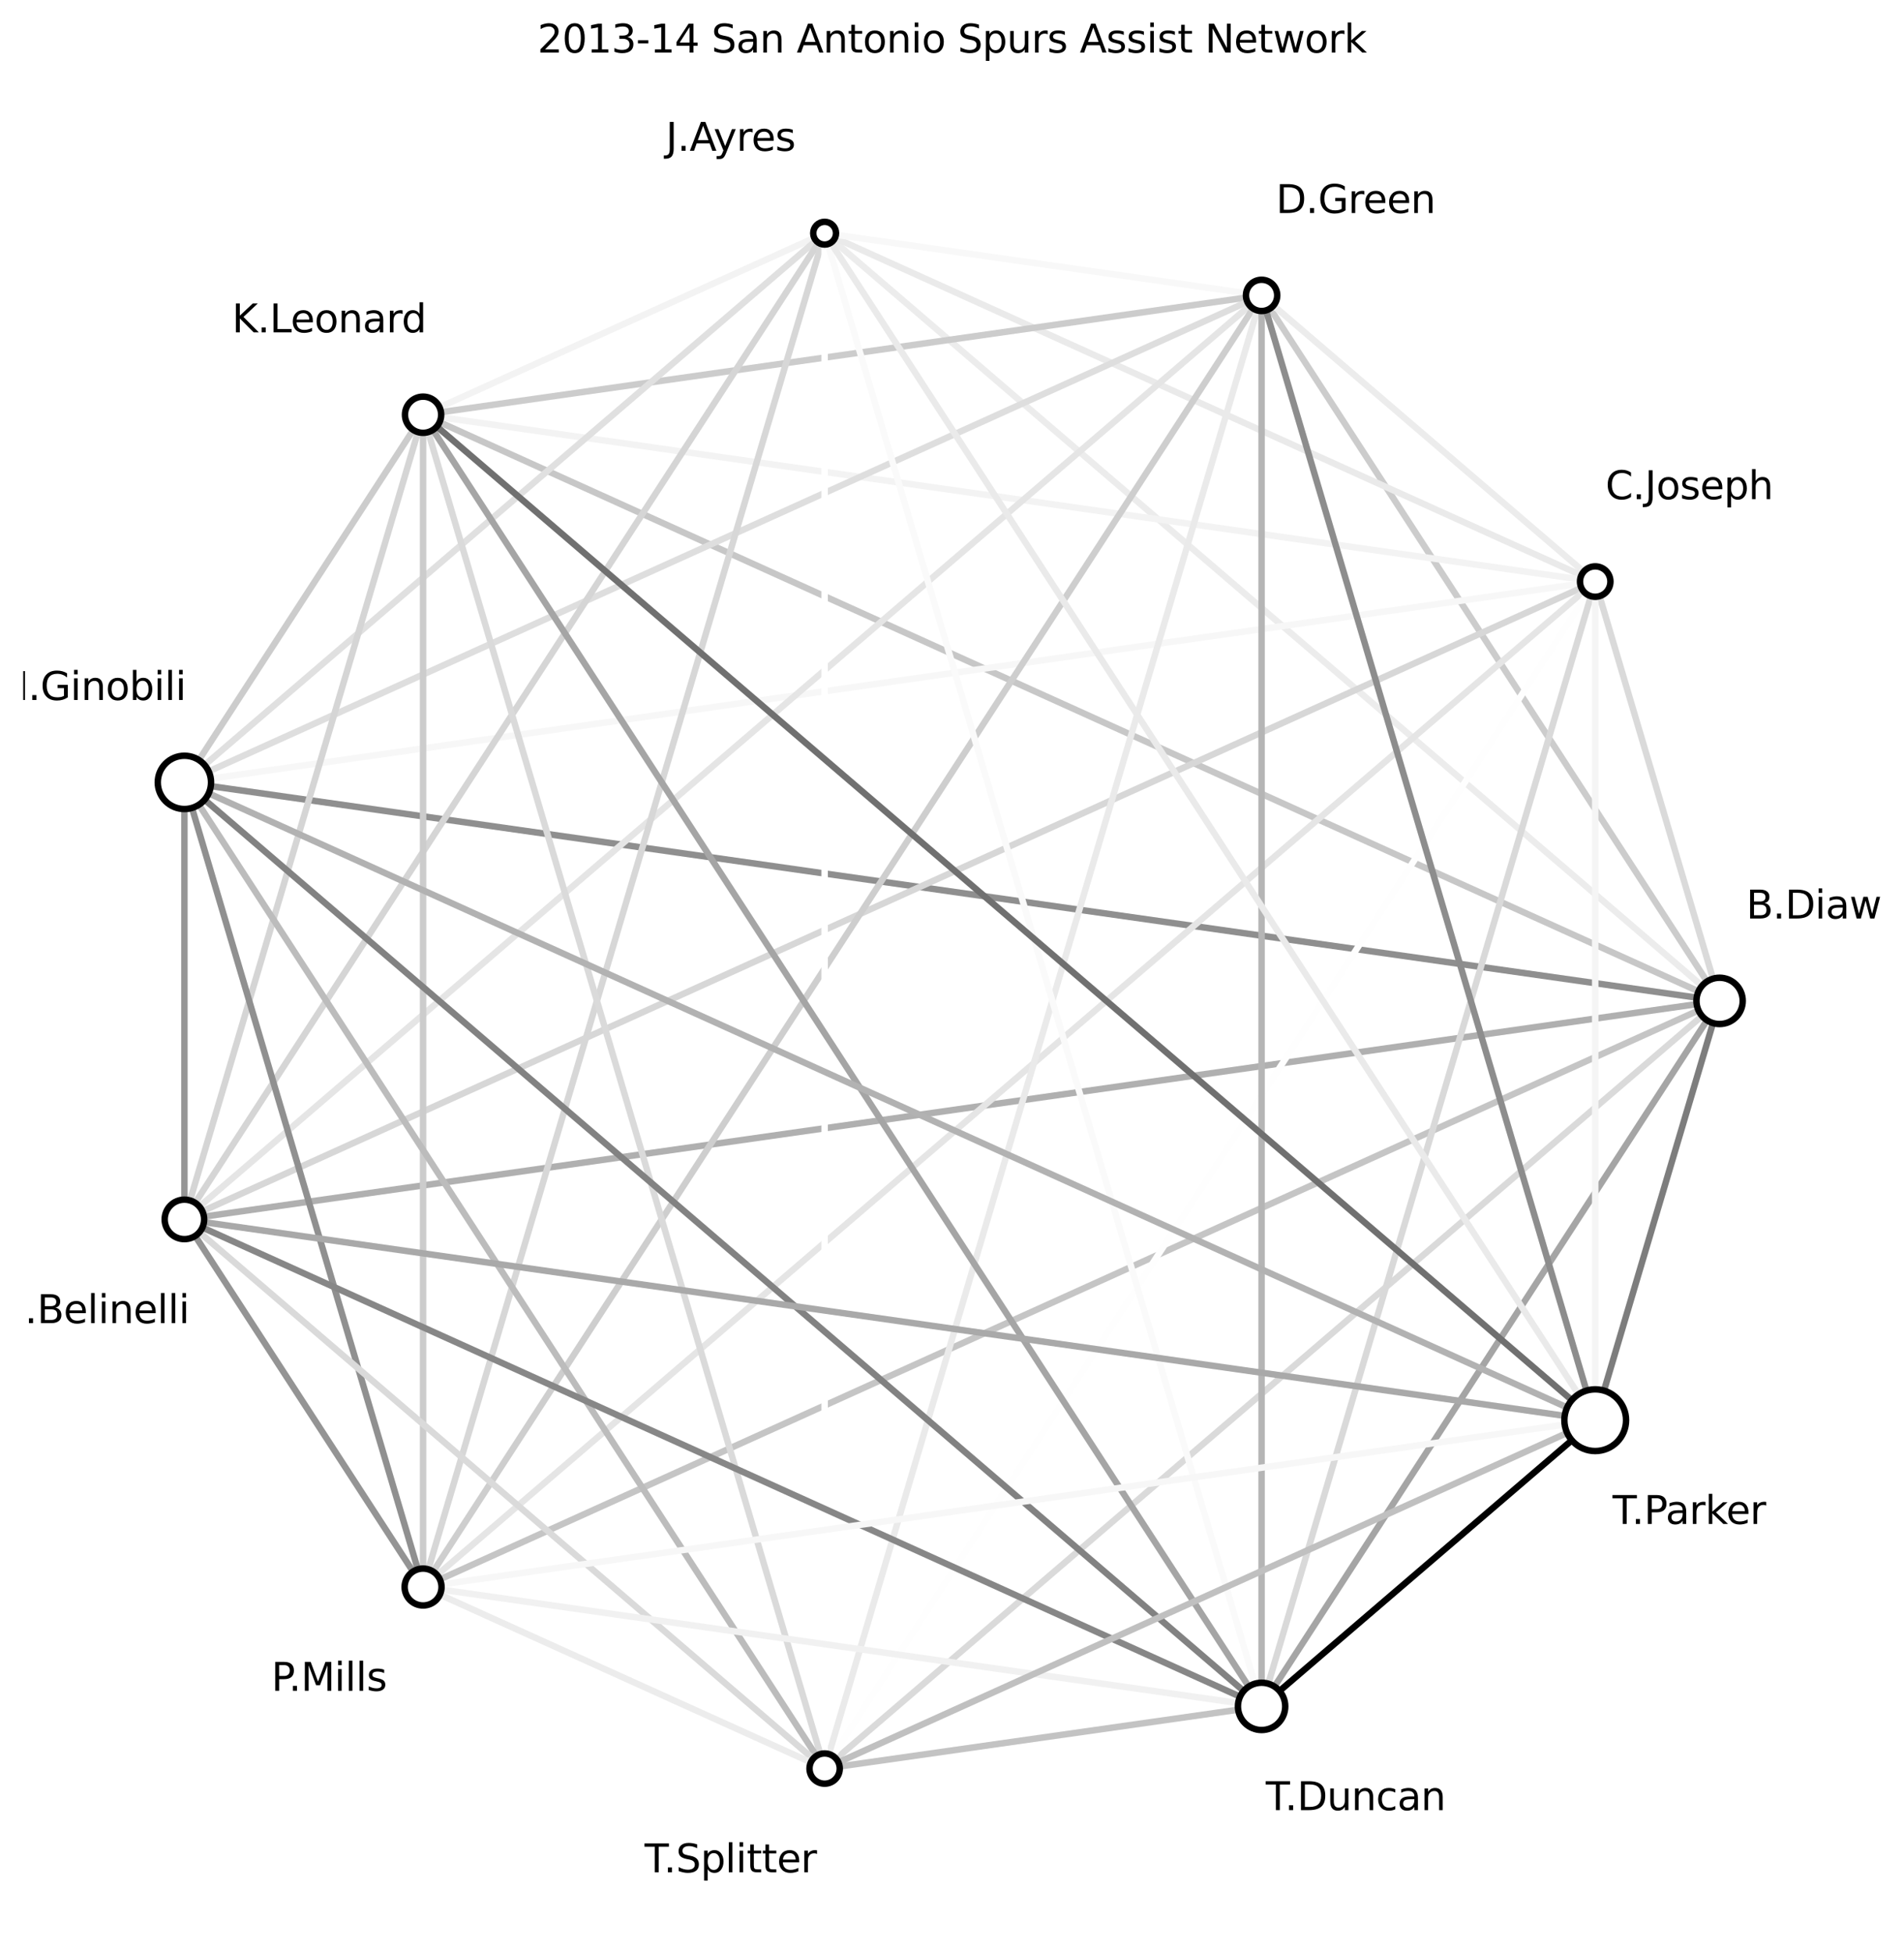 <?xml version="1.0" encoding="utf-8" standalone="no"?>
<!DOCTYPE svg PUBLIC "-//W3C//DTD SVG 1.1//EN"
  "http://www.w3.org/Graphics/SVG/1.1/DTD/svg11.dtd">
<svg xmlns:xlink="http://www.w3.org/1999/xlink" width="590.4pt" height="605.518pt" viewBox="0 0 590.4 605.518" xmlns="http://www.w3.org/2000/svg" version="1.1">
 <defs>
  <style type="text/css">*{stroke-linejoin: round; stroke-linecap: butt}</style>
 </defs>
 <g id="figure_1">
  <g id="patch_1">
   <path d="M 0 605.518 
L 590.4 605.518 
L 590.4 0 
L 0 0 
z
" style="fill: #ffffff"/>
  </g>
  <g id="axes_1">
   <g id="LineCollection_1">
    <path d="M 533.217 310.318 
L 494.651 180.313 
" clip-path="url(#p95d9c40a64)" style="fill: none; stroke: #dadada; stroke-width: 2"/>
    <path d="M 533.217 310.318 
L 391.199 91.584 
" clip-path="url(#p95d9c40a64)" style="fill: none; stroke: #cccccc; stroke-width: 2"/>
    <path d="M 533.217 310.318 
L 255.706 72.302 
" clip-path="url(#p95d9c40a64)" style="fill: none; stroke: #ececec; stroke-width: 2"/>
    <path d="M 533.217 310.318 
L 131.19 128.587 
" clip-path="url(#p95d9c40a64)" style="fill: none; stroke: #c7c7c7; stroke-width: 2"/>
    <path d="M 533.217 310.318 
L 57.183 242.572 
" clip-path="url(#p95d9c40a64)" style="fill: none; stroke: #8f8f8f; stroke-width: 2"/>
    <path d="M 533.217 310.318 
L 57.183 378.065 
" clip-path="url(#p95d9c40a64)" style="fill: none; stroke: #b0b0b0; stroke-width: 2"/>
    <path d="M 533.217 310.318 
L 131.19 492.049 
" clip-path="url(#p95d9c40a64)" style="fill: none; stroke: #c5c5c5; stroke-width: 2"/>
    <path d="M 533.217 310.318 
L 255.706 548.335 
" clip-path="url(#p95d9c40a64)" style="fill: none; stroke: #dadada; stroke-width: 2"/>
    <path d="M 533.217 310.318 
L 391.199 529.052 
" clip-path="url(#p95d9c40a64)" style="fill: none; stroke: #a5a5a5; stroke-width: 2"/>
    <path d="M 533.217 310.318 
L 494.651 440.323 
" clip-path="url(#p95d9c40a64)" style="fill: none; stroke: #7d7d7d; stroke-width: 2"/>
    <path d="M 494.651 180.313 
L 391.199 91.584 
" clip-path="url(#p95d9c40a64)" style="fill: none; stroke: #ececec; stroke-width: 2"/>
    <path d="M 494.651 180.313 
L 255.706 72.302 
" clip-path="url(#p95d9c40a64)" style="fill: none; stroke: #eaeaea; stroke-width: 2"/>
    <path d="M 494.651 180.313 
L 131.19 128.587 
" clip-path="url(#p95d9c40a64)" style="fill: none; stroke: #f3f3f3; stroke-width: 2"/>
    <path d="M 494.651 180.313 
L 57.183 242.572 
" clip-path="url(#p95d9c40a64)" style="fill: none; stroke: #f7f7f7; stroke-width: 2"/>
    <path d="M 494.651 180.313 
L 57.183 378.065 
" clip-path="url(#p95d9c40a64)" style="fill: none; stroke: #d7d7d7; stroke-width: 2"/>
    <path d="M 494.651 180.313 
L 131.19 492.049 
" clip-path="url(#p95d9c40a64)" style="fill: none; stroke: #e5e5e5; stroke-width: 2"/>
    <path d="M 494.651 180.313 
L 255.706 548.335 
" clip-path="url(#p95d9c40a64)" style="fill: none; stroke: #fefefe; stroke-width: 2"/>
    <path d="M 494.651 180.313 
L 391.199 529.052 
" clip-path="url(#p95d9c40a64)" style="fill: none; stroke: #d9d9d9; stroke-width: 2"/>
    <path d="M 494.651 180.313 
L 494.651 440.323 
" clip-path="url(#p95d9c40a64)" style="fill: none; stroke: #f5f5f5; stroke-width: 2"/>
    <path d="M 391.199 91.584 
L 255.706 72.302 
" clip-path="url(#p95d9c40a64)" style="fill: none; stroke: #f8f8f8; stroke-width: 2"/>
    <path d="M 391.199 91.584 
L 131.19 128.587 
" clip-path="url(#p95d9c40a64)" style="fill: none; stroke: #cccccc; stroke-width: 2"/>
    <path d="M 391.199 91.584 
L 57.183 242.572 
" clip-path="url(#p95d9c40a64)" style="fill: none; stroke: #dedede; stroke-width: 2"/>
    <path d="M 391.199 91.584 
L 57.183 378.065 
" clip-path="url(#p95d9c40a64)" style="fill: none; stroke: #e5e5e5; stroke-width: 2"/>
    <path d="M 391.199 91.584 
L 131.19 492.049 
" clip-path="url(#p95d9c40a64)" style="fill: none; stroke: #cecece; stroke-width: 2"/>
    <path d="M 391.199 91.584 
L 255.706 548.335 
" clip-path="url(#p95d9c40a64)" style="fill: none; stroke: #eaeaea; stroke-width: 2"/>
    <path d="M 391.199 91.584 
L 391.199 529.052 
" clip-path="url(#p95d9c40a64)" style="fill: none; stroke: #b5b5b5; stroke-width: 2"/>
    <path d="M 391.199 91.584 
L 494.651 440.323 
" clip-path="url(#p95d9c40a64)" style="fill: none; stroke: #8d8d8d; stroke-width: 2"/>
    <path d="M 255.706 72.302 
L 131.19 128.587 
" clip-path="url(#p95d9c40a64)" style="fill: none; stroke: #f3f3f3; stroke-width: 2"/>
    <path d="M 255.706 72.302 
L 57.183 242.572 
" clip-path="url(#p95d9c40a64)" style="fill: none; stroke: #e0e0e0; stroke-width: 2"/>
    <path d="M 255.706 72.302 
L 57.183 378.065 
" clip-path="url(#p95d9c40a64)" style="fill: none; stroke: #d5d5d5; stroke-width: 2"/>
    <path d="M 255.706 72.302 
L 131.19 492.049 
" clip-path="url(#p95d9c40a64)" style="fill: none; stroke: #d7d7d7; stroke-width: 2"/>
    <path d="M 255.706 72.302 
L 255.706 548.335 
" clip-path="url(#p95d9c40a64)" style="fill: none; stroke: #ffffff; stroke-width: 2"/>
    <path d="M 255.706 72.302 
L 391.199 529.052 
" clip-path="url(#p95d9c40a64)" style="fill: none; stroke: #fafafa; stroke-width: 2"/>
    <path d="M 255.706 72.302 
L 494.651 440.323 
" clip-path="url(#p95d9c40a64)" style="fill: none; stroke: #eaeaea; stroke-width: 2"/>
    <path d="M 131.19 128.587 
L 57.183 242.572 
" clip-path="url(#p95d9c40a64)" style="fill: none; stroke: #cccccc; stroke-width: 2"/>
    <path d="M 131.19 128.587 
L 57.183 378.065 
" clip-path="url(#p95d9c40a64)" style="fill: none; stroke: #d5d5d5; stroke-width: 2"/>
    <path d="M 131.19 128.587 
L 131.19 492.049 
" clip-path="url(#p95d9c40a64)" style="fill: none; stroke: #cccccc; stroke-width: 2"/>
    <path d="M 131.19 128.587 
L 255.706 548.335 
" clip-path="url(#p95d9c40a64)" style="fill: none; stroke: #dadada; stroke-width: 2"/>
    <path d="M 131.19 128.587 
L 391.199 529.052 
" clip-path="url(#p95d9c40a64)" style="fill: none; stroke: #a5a5a5; stroke-width: 2"/>
    <path d="M 131.19 128.587 
L 494.651 440.323 
" clip-path="url(#p95d9c40a64)" style="fill: none; stroke: #707070; stroke-width: 2"/>
    <path d="M 57.183 242.572 
L 57.183 378.065 
" clip-path="url(#p95d9c40a64)" style="fill: none; stroke: #969696; stroke-width: 2"/>
    <path d="M 57.183 242.572 
L 131.19 492.049 
" clip-path="url(#p95d9c40a64)" style="fill: none; stroke: #909090; stroke-width: 2"/>
    <path d="M 57.183 242.572 
L 255.706 548.335 
" clip-path="url(#p95d9c40a64)" style="fill: none; stroke: #bcbcbc; stroke-width: 2"/>
    <path d="M 57.183 242.572 
L 391.199 529.052 
" clip-path="url(#p95d9c40a64)" style="fill: none; stroke: #828282; stroke-width: 2"/>
    <path d="M 57.183 242.572 
L 494.651 440.323 
" clip-path="url(#p95d9c40a64)" style="fill: none; stroke: #b2b2b2; stroke-width: 2"/>
    <path d="M 57.183 378.065 
L 131.19 492.049 
" clip-path="url(#p95d9c40a64)" style="fill: none; stroke: #949494; stroke-width: 2"/>
    <path d="M 57.183 378.065 
L 255.706 548.335 
" clip-path="url(#p95d9c40a64)" style="fill: none; stroke: #dadada; stroke-width: 2"/>
    <path d="M 57.183 378.065 
L 391.199 529.052 
" clip-path="url(#p95d9c40a64)" style="fill: none; stroke: #878787; stroke-width: 2"/>
    <path d="M 57.183 378.065 
L 494.651 440.323 
" clip-path="url(#p95d9c40a64)" style="fill: none; stroke: #a9a9a9; stroke-width: 2"/>
    <path d="M 131.19 492.049 
L 255.706 548.335 
" clip-path="url(#p95d9c40a64)" style="fill: none; stroke: #ececec; stroke-width: 2"/>
    <path d="M 131.19 492.049 
L 391.199 529.052 
" clip-path="url(#p95d9c40a64)" style="fill: none; stroke: #f1f1f1; stroke-width: 2"/>
    <path d="M 131.19 492.049 
L 494.651 440.323 
" clip-path="url(#p95d9c40a64)" style="fill: none; stroke: #f7f7f7; stroke-width: 2"/>
    <path d="M 255.706 548.335 
L 391.199 529.052 
" clip-path="url(#p95d9c40a64)" style="fill: none; stroke: #c3c3c3; stroke-width: 2"/>
    <path d="M 255.706 548.335 
L 494.651 440.323 
" clip-path="url(#p95d9c40a64)" style="fill: none; stroke: #c0c0c0; stroke-width: 2"/>
    <path d="M 391.199 529.052 
L 494.651 440.323 
" clip-path="url(#p95d9c40a64)" style="fill: none; stroke: #000000; stroke-width: 2"/>
   </g>
   <g id="PathCollection_1">
    <path d="M 533.217 317.494 
C 535.12 317.494 536.945 316.738 538.291 315.393 
C 539.637 314.047 540.393 312.221 540.393 310.318 
C 540.393 308.415 539.637 306.589 538.291 305.244 
C 536.945 303.898 535.12 303.142 533.217 303.142 
C 531.313 303.142 529.488 303.898 528.142 305.244 
C 526.796 306.589 526.04 308.415 526.04 310.318 
C 526.04 312.221 526.796 314.047 528.142 315.393 
C 529.488 316.738 531.313 317.494 533.217 317.494 
z
" clip-path="url(#p95d9c40a64)" style="fill: #ffffff; stroke: #000000; stroke-width: 2"/>
    <path d="M 494.651 185.03 
C 495.902 185.03 497.102 184.533 497.987 183.649 
C 498.871 182.764 499.368 181.564 499.368 180.313 
C 499.368 179.062 498.871 177.863 497.987 176.978 
C 497.102 176.093 495.902 175.596 494.651 175.596 
C 493.4 175.596 492.2 176.093 491.316 176.978 
C 490.431 177.863 489.934 179.062 489.934 180.313 
C 489.934 181.564 490.431 182.764 491.316 183.649 
C 492.2 184.533 493.4 185.03 494.651 185.03 
z
" clip-path="url(#p95d9c40a64)" style="fill: #ffffff; stroke: #000000; stroke-width: 2"/>
    <path d="M 391.199 96.432 
C 392.485 96.432 393.718 95.921 394.627 95.012 
C 395.536 94.103 396.047 92.87 396.047 91.584 
C 396.047 90.299 395.536 89.066 394.627 88.156 
C 393.718 87.247 392.485 86.737 391.199 86.737 
C 389.914 86.737 388.681 87.247 387.771 88.156 
C 386.862 89.066 386.352 90.299 386.352 91.584 
C 386.352 92.87 386.862 94.103 387.771 95.012 
C 388.681 95.921 389.914 96.432 391.199 96.432 
z
" clip-path="url(#p95d9c40a64)" style="fill: #ffffff; stroke: #000000; stroke-width: 2"/>
    <path d="M 255.706 75.837 
C 256.644 75.837 257.543 75.465 258.206 74.802 
C 258.869 74.139 259.242 73.239 259.242 72.302 
C 259.242 71.364 258.869 70.465 258.206 69.802 
C 257.543 69.139 256.644 68.766 255.706 68.766 
C 254.769 68.766 253.869 69.139 253.206 69.802 
C 252.543 70.465 252.171 71.364 252.171 72.302 
C 252.171 73.239 252.543 74.139 253.206 74.802 
C 253.869 75.465 254.769 75.837 255.706 75.837 
z
" clip-path="url(#p95d9c40a64)" style="fill: #ffffff; stroke: #000000; stroke-width: 2"/>
    <path d="M 131.19 134.2 
C 132.678 134.2 134.106 133.609 135.159 132.556 
C 136.211 131.504 136.802 130.076 136.802 128.587 
C 136.802 127.099 136.211 125.671 135.159 124.619 
C 134.106 123.566 132.678 122.975 131.19 122.975 
C 129.701 122.975 128.274 123.566 127.221 124.619 
C 126.169 125.671 125.577 127.099 125.577 128.587 
C 125.577 130.076 126.169 131.504 127.221 132.556 
C 128.274 133.609 129.701 134.2 131.19 134.2 
z
" clip-path="url(#p95d9c40a64)" style="fill: #ffffff; stroke: #000000; stroke-width: 2"/>
    <path d="M 57.183 250.833 
C 59.374 250.833 61.476 249.962 63.025 248.413 
C 64.574 246.864 65.445 244.762 65.445 242.572 
C 65.445 240.381 64.574 238.279 63.025 236.73 
C 61.476 235.181 59.374 234.31 57.183 234.31 
C 54.993 234.31 52.891 235.181 51.342 236.73 
C 49.793 238.279 48.922 240.381 48.922 242.572 
C 48.922 244.762 49.793 246.864 51.342 248.413 
C 52.891 249.962 54.993 250.833 57.183 250.833 
z
" clip-path="url(#p95d9c40a64)" style="fill: #ffffff; stroke: #000000; stroke-width: 2"/>
    <path d="M 57.183 384.188 
C 58.808 384.188 60.365 383.543 61.514 382.395 
C 62.662 381.246 63.307 379.689 63.307 378.065 
C 63.307 376.441 62.662 374.883 61.514 373.735 
C 60.365 372.586 58.808 371.941 57.183 371.941 
C 55.559 371.941 54.002 372.586 52.853 373.735 
C 51.705 374.883 51.06 376.441 51.06 378.065 
C 51.06 379.689 51.705 381.246 52.853 382.395 
C 54.002 383.543 55.559 384.188 57.183 384.188 
z
" clip-path="url(#p95d9c40a64)" style="fill: #ffffff; stroke: #000000; stroke-width: 2"/>
    <path d="M 131.19 497.772 
C 132.708 497.772 134.163 497.169 135.236 496.095 
C 136.31 495.022 136.913 493.566 136.913 492.049 
C 136.913 490.531 136.31 489.075 135.236 488.002 
C 134.163 486.929 132.708 486.326 131.19 486.326 
C 129.672 486.326 128.216 486.929 127.143 488.002 
C 126.07 489.075 125.467 490.531 125.467 492.049 
C 125.467 493.566 126.07 495.022 127.143 496.095 
C 128.216 497.169 129.672 497.772 131.19 497.772 
z
" clip-path="url(#p95d9c40a64)" style="fill: #ffffff; stroke: #000000; stroke-width: 2"/>
    <path d="M 255.706 553.025 
C 256.95 553.025 258.143 552.531 259.023 551.651 
C 259.902 550.772 260.397 549.579 260.397 548.335 
C 260.397 547.091 259.902 545.898 259.023 545.018 
C 258.143 544.138 256.95 543.644 255.706 543.644 
C 254.462 543.644 253.269 544.138 252.389 545.018 
C 251.51 545.898 251.016 547.091 251.016 548.335 
C 251.016 549.579 251.51 550.772 252.389 551.651 
C 253.269 552.531 254.462 553.025 255.706 553.025 
z
" clip-path="url(#p95d9c40a64)" style="fill: #ffffff; stroke: #000000; stroke-width: 2"/>
    <path d="M 391.199 536.383 
C 393.144 536.383 395.009 535.611 396.383 534.236 
C 397.758 532.861 398.531 530.996 398.531 529.052 
C 398.531 527.108 397.758 525.243 396.383 523.868 
C 395.009 522.493 393.144 521.721 391.199 521.721 
C 389.255 521.721 387.39 522.493 386.015 523.868 
C 384.64 525.243 383.868 527.108 383.868 529.052 
C 383.868 530.996 384.64 532.861 386.015 534.236 
C 387.39 535.611 389.255 536.383 391.199 536.383 
z
" clip-path="url(#p95d9c40a64)" style="fill: #ffffff; stroke: #000000; stroke-width: 2"/>
    <path d="M 494.651 449.888 
C 497.188 449.888 499.621 448.881 501.415 447.087 
C 503.209 445.293 504.217 442.86 504.217 440.323 
C 504.217 437.786 503.209 435.353 501.415 433.559 
C 499.621 431.765 497.188 430.757 494.651 430.757 
C 492.114 430.757 489.681 431.765 487.887 433.559 
C 486.093 435.353 485.086 437.786 485.086 440.323 
C 485.086 442.86 486.093 445.293 487.887 447.087 
C 489.681 448.881 492.114 449.888 494.651 449.888 
z
" clip-path="url(#p95d9c40a64)" style="fill: #ffffff; stroke: #000000; stroke-width: 2"/>
   </g>
   <g id="text_1">
    <g clip-path="url(#p95d9c40a64)">
     <!-- B.Diaw -->
     <g transform="translate(541.475 284.774)scale(0.12 -0.12)">
      <defs>
       <path id="DejaVuSans-42" d="M 1259 2228 
L 1259 519 
L 2272 519 
Q 2781 519 3026 730 
Q 3272 941 3272 1375 
Q 3272 1813 3026 2020 
Q 2781 2228 2272 2228 
L 1259 2228 
z
M 1259 4147 
L 1259 2741 
L 2194 2741 
Q 2656 2741 2882 2914 
Q 3109 3088 3109 3444 
Q 3109 3797 2882 3972 
Q 2656 4147 2194 4147 
L 1259 4147 
z
M 628 4666 
L 2241 4666 
Q 2963 4666 3353 4366 
Q 3744 4066 3744 3513 
Q 3744 3084 3544 2831 
Q 3344 2578 2956 2516 
Q 3422 2416 3680 2098 
Q 3938 1781 3938 1306 
Q 3938 681 3513 340 
Q 3088 0 2303 0 
L 628 0 
L 628 4666 
z
" transform="scale(0.016)"/>
       <path id="DejaVuSans-2e" d="M 684 794 
L 1344 794 
L 1344 0 
L 684 0 
L 684 794 
z
" transform="scale(0.016)"/>
       <path id="DejaVuSans-44" d="M 1259 4147 
L 1259 519 
L 2022 519 
Q 2988 519 3436 956 
Q 3884 1394 3884 2338 
Q 3884 3275 3436 3711 
Q 2988 4147 2022 4147 
L 1259 4147 
z
M 628 4666 
L 1925 4666 
Q 3281 4666 3915 4102 
Q 4550 3538 4550 2338 
Q 4550 1131 3912 565 
Q 3275 0 1925 0 
L 628 0 
L 628 4666 
z
" transform="scale(0.016)"/>
       <path id="DejaVuSans-69" d="M 603 3500 
L 1178 3500 
L 1178 0 
L 603 0 
L 603 3500 
z
M 603 4863 
L 1178 4863 
L 1178 4134 
L 603 4134 
L 603 4863 
z
" transform="scale(0.016)"/>
       <path id="DejaVuSans-61" d="M 2194 1759 
Q 1497 1759 1228 1600 
Q 959 1441 959 1056 
Q 959 750 1161 570 
Q 1363 391 1709 391 
Q 2188 391 2477 730 
Q 2766 1069 2766 1631 
L 2766 1759 
L 2194 1759 
z
M 3341 1997 
L 3341 0 
L 2766 0 
L 2766 531 
Q 2569 213 2275 61 
Q 1981 -91 1556 -91 
Q 1019 -91 701 211 
Q 384 513 384 1019 
Q 384 1609 779 1909 
Q 1175 2209 1959 2209 
L 2766 2209 
L 2766 2266 
Q 2766 2663 2505 2880 
Q 2244 3097 1772 3097 
Q 1472 3097 1187 3025 
Q 903 2953 641 2809 
L 641 3341 
Q 956 3463 1253 3523 
Q 1550 3584 1831 3584 
Q 2591 3584 2966 3190 
Q 3341 2797 3341 1997 
z
" transform="scale(0.016)"/>
       <path id="DejaVuSans-77" d="M 269 3500 
L 844 3500 
L 1563 769 
L 2278 3500 
L 2956 3500 
L 3675 769 
L 4391 3500 
L 4966 3500 
L 4050 0 
L 3372 0 
L 2619 2869 
L 1863 0 
L 1184 0 
L 269 3500 
z
" transform="scale(0.016)"/>
      </defs>
      <use xlink:href="#DejaVuSans-42"/>
      <use xlink:href="#DejaVuSans-2e" x="68.604"/>
      <use xlink:href="#DejaVuSans-44" x="100.391"/>
      <use xlink:href="#DejaVuSans-69" x="177.393"/>
      <use xlink:href="#DejaVuSans-61" x="205.176"/>
      <use xlink:href="#DejaVuSans-77" x="266.455"/>
     </g>
    </g>
   </g>
   <g id="text_2">
    <g clip-path="url(#p95d9c40a64)">
     <!-- C.Joseph -->
     <g transform="translate(497.837 154.769)scale(0.12 -0.12)">
      <defs>
       <path id="DejaVuSans-43" d="M 4122 4306 
L 4122 3641 
Q 3803 3938 3442 4084 
Q 3081 4231 2675 4231 
Q 1875 4231 1450 3742 
Q 1025 3253 1025 2328 
Q 1025 1406 1450 917 
Q 1875 428 2675 428 
Q 3081 428 3442 575 
Q 3803 722 4122 1019 
L 4122 359 
Q 3791 134 3420 21 
Q 3050 -91 2638 -91 
Q 1578 -91 968 557 
Q 359 1206 359 2328 
Q 359 3453 968 4101 
Q 1578 4750 2638 4750 
Q 3056 4750 3426 4639 
Q 3797 4528 4122 4306 
z
" transform="scale(0.016)"/>
       <path id="DejaVuSans-4a" d="M 628 4666 
L 1259 4666 
L 1259 325 
Q 1259 -519 939 -900 
Q 619 -1281 -91 -1281 
L -331 -1281 
L -331 -750 
L -134 -750 
Q 284 -750 456 -515 
Q 628 -281 628 325 
L 628 4666 
z
" transform="scale(0.016)"/>
       <path id="DejaVuSans-6f" d="M 1959 3097 
Q 1497 3097 1228 2736 
Q 959 2375 959 1747 
Q 959 1119 1226 758 
Q 1494 397 1959 397 
Q 2419 397 2687 759 
Q 2956 1122 2956 1747 
Q 2956 2369 2687 2733 
Q 2419 3097 1959 3097 
z
M 1959 3584 
Q 2709 3584 3137 3096 
Q 3566 2609 3566 1747 
Q 3566 888 3137 398 
Q 2709 -91 1959 -91 
Q 1206 -91 779 398 
Q 353 888 353 1747 
Q 353 2609 779 3096 
Q 1206 3584 1959 3584 
z
" transform="scale(0.016)"/>
       <path id="DejaVuSans-73" d="M 2834 3397 
L 2834 2853 
Q 2591 2978 2328 3040 
Q 2066 3103 1784 3103 
Q 1356 3103 1142 2972 
Q 928 2841 928 2578 
Q 928 2378 1081 2264 
Q 1234 2150 1697 2047 
L 1894 2003 
Q 2506 1872 2764 1633 
Q 3022 1394 3022 966 
Q 3022 478 2636 193 
Q 2250 -91 1575 -91 
Q 1294 -91 989 -36 
Q 684 19 347 128 
L 347 722 
Q 666 556 975 473 
Q 1284 391 1588 391 
Q 1994 391 2212 530 
Q 2431 669 2431 922 
Q 2431 1156 2273 1281 
Q 2116 1406 1581 1522 
L 1381 1569 
Q 847 1681 609 1914 
Q 372 2147 372 2553 
Q 372 3047 722 3315 
Q 1072 3584 1716 3584 
Q 2034 3584 2315 3537 
Q 2597 3491 2834 3397 
z
" transform="scale(0.016)"/>
       <path id="DejaVuSans-65" d="M 3597 1894 
L 3597 1613 
L 953 1613 
Q 991 1019 1311 708 
Q 1631 397 2203 397 
Q 2534 397 2845 478 
Q 3156 559 3463 722 
L 3463 178 
Q 3153 47 2828 -22 
Q 2503 -91 2169 -91 
Q 1331 -91 842 396 
Q 353 884 353 1716 
Q 353 2575 817 3079 
Q 1281 3584 2069 3584 
Q 2775 3584 3186 3129 
Q 3597 2675 3597 1894 
z
M 3022 2063 
Q 3016 2534 2758 2815 
Q 2500 3097 2075 3097 
Q 1594 3097 1305 2825 
Q 1016 2553 972 2059 
L 3022 2063 
z
" transform="scale(0.016)"/>
       <path id="DejaVuSans-70" d="M 1159 525 
L 1159 -1331 
L 581 -1331 
L 581 3500 
L 1159 3500 
L 1159 2969 
Q 1341 3281 1617 3432 
Q 1894 3584 2278 3584 
Q 2916 3584 3314 3078 
Q 3713 2572 3713 1747 
Q 3713 922 3314 415 
Q 2916 -91 2278 -91 
Q 1894 -91 1617 61 
Q 1341 213 1159 525 
z
M 3116 1747 
Q 3116 2381 2855 2742 
Q 2594 3103 2138 3103 
Q 1681 3103 1420 2742 
Q 1159 2381 1159 1747 
Q 1159 1113 1420 752 
Q 1681 391 2138 391 
Q 2594 391 2855 752 
Q 3116 1113 3116 1747 
z
" transform="scale(0.016)"/>
       <path id="DejaVuSans-68" d="M 3513 2113 
L 3513 0 
L 2938 0 
L 2938 2094 
Q 2938 2591 2744 2837 
Q 2550 3084 2163 3084 
Q 1697 3084 1428 2787 
Q 1159 2491 1159 1978 
L 1159 0 
L 581 0 
L 581 4863 
L 1159 4863 
L 1159 2956 
Q 1366 3272 1645 3428 
Q 1925 3584 2291 3584 
Q 2894 3584 3203 3211 
Q 3513 2838 3513 2113 
z
" transform="scale(0.016)"/>
      </defs>
      <use xlink:href="#DejaVuSans-43"/>
      <use xlink:href="#DejaVuSans-2e" x="69.824"/>
      <use xlink:href="#DejaVuSans-4a" x="101.611"/>
      <use xlink:href="#DejaVuSans-6f" x="131.104"/>
      <use xlink:href="#DejaVuSans-73" x="192.285"/>
      <use xlink:href="#DejaVuSans-65" x="244.385"/>
      <use xlink:href="#DejaVuSans-70" x="305.908"/>
      <use xlink:href="#DejaVuSans-68" x="369.385"/>
     </g>
    </g>
   </g>
   <g id="text_3">
    <g clip-path="url(#p95d9c40a64)">
     <!-- D.Green -->
     <g transform="translate(395.658 66.04)scale(0.12 -0.12)">
      <defs>
       <path id="DejaVuSans-47" d="M 3809 666 
L 3809 1919 
L 2778 1919 
L 2778 2438 
L 4434 2438 
L 4434 434 
Q 4069 175 3628 42 
Q 3188 -91 2688 -91 
Q 1594 -91 976 548 
Q 359 1188 359 2328 
Q 359 3472 976 4111 
Q 1594 4750 2688 4750 
Q 3144 4750 3555 4637 
Q 3966 4525 4313 4306 
L 4313 3634 
Q 3963 3931 3569 4081 
Q 3175 4231 2741 4231 
Q 1884 4231 1454 3753 
Q 1025 3275 1025 2328 
Q 1025 1384 1454 906 
Q 1884 428 2741 428 
Q 3075 428 3337 486 
Q 3600 544 3809 666 
z
" transform="scale(0.016)"/>
       <path id="DejaVuSans-72" d="M 2631 2963 
Q 2534 3019 2420 3045 
Q 2306 3072 2169 3072 
Q 1681 3072 1420 2755 
Q 1159 2438 1159 1844 
L 1159 0 
L 581 0 
L 581 3500 
L 1159 3500 
L 1159 2956 
Q 1341 3275 1631 3429 
Q 1922 3584 2338 3584 
Q 2397 3584 2469 3576 
Q 2541 3569 2628 3553 
L 2631 2963 
z
" transform="scale(0.016)"/>
       <path id="DejaVuSans-6e" d="M 3513 2113 
L 3513 0 
L 2938 0 
L 2938 2094 
Q 2938 2591 2744 2837 
Q 2550 3084 2163 3084 
Q 1697 3084 1428 2787 
Q 1159 2491 1159 1978 
L 1159 0 
L 581 0 
L 581 3500 
L 1159 3500 
L 1159 2956 
Q 1366 3272 1645 3428 
Q 1925 3584 2291 3584 
Q 2894 3584 3203 3211 
Q 3513 2838 3513 2113 
z
" transform="scale(0.016)"/>
      </defs>
      <use xlink:href="#DejaVuSans-44"/>
      <use xlink:href="#DejaVuSans-2e" x="77.002"/>
      <use xlink:href="#DejaVuSans-47" x="108.789"/>
      <use xlink:href="#DejaVuSans-72" x="186.279"/>
      <use xlink:href="#DejaVuSans-65" x="225.143"/>
      <use xlink:href="#DejaVuSans-65" x="286.666"/>
      <use xlink:href="#DejaVuSans-6e" x="348.189"/>
     </g>
    </g>
   </g>
   <g id="text_4">
    <g clip-path="url(#p95d9c40a64)">
     <!-- J.Ayres -->
     <g transform="translate(206.477 46.757)scale(0.12 -0.12)">
      <defs>
       <path id="DejaVuSans-41" d="M 2188 4044 
L 1331 1722 
L 3047 1722 
L 2188 4044 
z
M 1831 4666 
L 2547 4666 
L 4325 0 
L 3669 0 
L 3244 1197 
L 1141 1197 
L 716 0 
L 50 0 
L 1831 4666 
z
" transform="scale(0.016)"/>
       <path id="DejaVuSans-79" d="M 2059 -325 
Q 1816 -950 1584 -1140 
Q 1353 -1331 966 -1331 
L 506 -1331 
L 506 -850 
L 844 -850 
Q 1081 -850 1212 -737 
Q 1344 -625 1503 -206 
L 1606 56 
L 191 3500 
L 800 3500 
L 1894 763 
L 2988 3500 
L 3597 3500 
L 2059 -325 
z
" transform="scale(0.016)"/>
      </defs>
      <use xlink:href="#DejaVuSans-4a"/>
      <use xlink:href="#DejaVuSans-2e" x="29.492"/>
      <use xlink:href="#DejaVuSans-41" x="61.279"/>
      <use xlink:href="#DejaVuSans-79" x="122.938"/>
      <use xlink:href="#DejaVuSans-72" x="182.117"/>
      <use xlink:href="#DejaVuSans-65" x="220.98"/>
      <use xlink:href="#DejaVuSans-73" x="282.504"/>
     </g>
    </g>
   </g>
   <g id="text_5">
    <g clip-path="url(#p95d9c40a64)">
     <!-- K.Leonard -->
     <g transform="translate(71.945 103.043)scale(0.12 -0.12)">
      <defs>
       <path id="DejaVuSans-4b" d="M 628 4666 
L 1259 4666 
L 1259 2694 
L 3353 4666 
L 4166 4666 
L 1850 2491 
L 4331 0 
L 3500 0 
L 1259 2247 
L 1259 0 
L 628 0 
L 628 4666 
z
" transform="scale(0.016)"/>
       <path id="DejaVuSans-4c" d="M 628 4666 
L 1259 4666 
L 1259 531 
L 3531 531 
L 3531 0 
L 628 0 
L 628 4666 
z
" transform="scale(0.016)"/>
       <path id="DejaVuSans-64" d="M 2906 2969 
L 2906 4863 
L 3481 4863 
L 3481 0 
L 2906 0 
L 2906 525 
Q 2725 213 2448 61 
Q 2172 -91 1784 -91 
Q 1150 -91 751 415 
Q 353 922 353 1747 
Q 353 2572 751 3078 
Q 1150 3584 1784 3584 
Q 2172 3584 2448 3432 
Q 2725 3281 2906 2969 
z
M 947 1747 
Q 947 1113 1208 752 
Q 1469 391 1925 391 
Q 2381 391 2643 752 
Q 2906 1113 2906 1747 
Q 2906 2381 2643 2742 
Q 2381 3103 1925 3103 
Q 1469 3103 1208 2742 
Q 947 2381 947 1747 
z
" transform="scale(0.016)"/>
      </defs>
      <use xlink:href="#DejaVuSans-4b"/>
      <use xlink:href="#DejaVuSans-2e" x="65.576"/>
      <use xlink:href="#DejaVuSans-4c" x="97.363"/>
      <use xlink:href="#DejaVuSans-65" x="151.326"/>
      <use xlink:href="#DejaVuSans-6f" x="212.85"/>
      <use xlink:href="#DejaVuSans-6e" x="274.031"/>
      <use xlink:href="#DejaVuSans-61" x="337.41"/>
      <use xlink:href="#DejaVuSans-72" x="398.689"/>
      <use xlink:href="#DejaVuSans-64" x="438.053"/>
     </g>
    </g>
   </g>
   <g id="text_6">
    <g clip-path="url(#p95d9c40a64)">
     <!-- M.Ginobili -->
     <g transform="translate(-1.652 217.027)scale(0.12 -0.12)">
      <defs>
       <path id="DejaVuSans-4d" d="M 628 4666 
L 1569 4666 
L 2759 1491 
L 3956 4666 
L 4897 4666 
L 4897 0 
L 4281 0 
L 4281 4097 
L 3078 897 
L 2444 897 
L 1241 4097 
L 1241 0 
L 628 0 
L 628 4666 
z
" transform="scale(0.016)"/>
       <path id="DejaVuSans-62" d="M 3116 1747 
Q 3116 2381 2855 2742 
Q 2594 3103 2138 3103 
Q 1681 3103 1420 2742 
Q 1159 2381 1159 1747 
Q 1159 1113 1420 752 
Q 1681 391 2138 391 
Q 2594 391 2855 752 
Q 3116 1113 3116 1747 
z
M 1159 2969 
Q 1341 3281 1617 3432 
Q 1894 3584 2278 3584 
Q 2916 3584 3314 3078 
Q 3713 2572 3713 1747 
Q 3713 922 3314 415 
Q 2916 -91 2278 -91 
Q 1894 -91 1617 61 
Q 1341 213 1159 525 
L 1159 0 
L 581 0 
L 581 4863 
L 1159 4863 
L 1159 2969 
z
" transform="scale(0.016)"/>
       <path id="DejaVuSans-6c" d="M 603 4863 
L 1178 4863 
L 1178 0 
L 603 0 
L 603 4863 
z
" transform="scale(0.016)"/>
      </defs>
      <use xlink:href="#DejaVuSans-4d"/>
      <use xlink:href="#DejaVuSans-2e" x="86.279"/>
      <use xlink:href="#DejaVuSans-47" x="118.066"/>
      <use xlink:href="#DejaVuSans-69" x="195.557"/>
      <use xlink:href="#DejaVuSans-6e" x="223.34"/>
      <use xlink:href="#DejaVuSans-6f" x="286.719"/>
      <use xlink:href="#DejaVuSans-62" x="347.9"/>
      <use xlink:href="#DejaVuSans-69" x="411.377"/>
      <use xlink:href="#DejaVuSans-6c" x="439.16"/>
      <use xlink:href="#DejaVuSans-69" x="466.943"/>
     </g>
    </g>
   </g>
   <g id="text_7">
    <g clip-path="url(#p95d9c40a64)">
     <!-- M.Belinelli -->
     <g transform="translate(-2.69 410.232)scale(0.12 -0.12)">
      <use xlink:href="#DejaVuSans-4d"/>
      <use xlink:href="#DejaVuSans-2e" x="86.279"/>
      <use xlink:href="#DejaVuSans-42" x="118.066"/>
      <use xlink:href="#DejaVuSans-65" x="186.67"/>
      <use xlink:href="#DejaVuSans-6c" x="248.193"/>
      <use xlink:href="#DejaVuSans-69" x="275.977"/>
      <use xlink:href="#DejaVuSans-6e" x="303.76"/>
      <use xlink:href="#DejaVuSans-65" x="367.139"/>
      <use xlink:href="#DejaVuSans-6c" x="428.662"/>
      <use xlink:href="#DejaVuSans-6c" x="456.445"/>
      <use xlink:href="#DejaVuSans-69" x="484.229"/>
     </g>
    </g>
   </g>
   <g id="text_8">
    <g clip-path="url(#p95d9c40a64)">
     <!-- P.Mills -->
     <g transform="translate(84.147 524.216)scale(0.12 -0.12)">
      <defs>
       <path id="DejaVuSans-50" d="M 1259 4147 
L 1259 2394 
L 2053 2394 
Q 2494 2394 2734 2622 
Q 2975 2850 2975 3272 
Q 2975 3691 2734 3919 
Q 2494 4147 2053 4147 
L 1259 4147 
z
M 628 4666 
L 2053 4666 
Q 2838 4666 3239 4311 
Q 3641 3956 3641 3272 
Q 3641 2581 3239 2228 
Q 2838 1875 2053 1875 
L 1259 1875 
L 1259 0 
L 628 0 
L 628 4666 
z
" transform="scale(0.016)"/>
      </defs>
      <use xlink:href="#DejaVuSans-50"/>
      <use xlink:href="#DejaVuSans-2e" x="44.678"/>
      <use xlink:href="#DejaVuSans-4d" x="76.465"/>
      <use xlink:href="#DejaVuSans-69" x="162.744"/>
      <use xlink:href="#DejaVuSans-6c" x="190.527"/>
      <use xlink:href="#DejaVuSans-6c" x="218.311"/>
      <use xlink:href="#DejaVuSans-73" x="246.094"/>
     </g>
    </g>
   </g>
   <g id="text_9">
    <g clip-path="url(#p95d9c40a64)">
     <!-- T.Splitter -->
     <g transform="translate(199.88 580.502)scale(0.12 -0.12)">
      <defs>
       <path id="DejaVuSans-54" d="M -19 4666 
L 3928 4666 
L 3928 4134 
L 2272 4134 
L 2272 0 
L 1638 0 
L 1638 4134 
L -19 4134 
L -19 4666 
z
" transform="scale(0.016)"/>
       <path id="DejaVuSans-53" d="M 3425 4513 
L 3425 3897 
Q 3066 4069 2747 4153 
Q 2428 4238 2131 4238 
Q 1616 4238 1336 4038 
Q 1056 3838 1056 3469 
Q 1056 3159 1242 3001 
Q 1428 2844 1947 2747 
L 2328 2669 
Q 3034 2534 3370 2195 
Q 3706 1856 3706 1288 
Q 3706 609 3251 259 
Q 2797 -91 1919 -91 
Q 1588 -91 1214 -16 
Q 841 59 441 206 
L 441 856 
Q 825 641 1194 531 
Q 1563 422 1919 422 
Q 2459 422 2753 634 
Q 3047 847 3047 1241 
Q 3047 1584 2836 1778 
Q 2625 1972 2144 2069 
L 1759 2144 
Q 1053 2284 737 2584 
Q 422 2884 422 3419 
Q 422 4038 858 4394 
Q 1294 4750 2059 4750 
Q 2388 4750 2728 4690 
Q 3069 4631 3425 4513 
z
" transform="scale(0.016)"/>
       <path id="DejaVuSans-74" d="M 1172 4494 
L 1172 3500 
L 2356 3500 
L 2356 3053 
L 1172 3053 
L 1172 1153 
Q 1172 725 1289 603 
Q 1406 481 1766 481 
L 2356 481 
L 2356 0 
L 1766 0 
Q 1100 0 847 248 
Q 594 497 594 1153 
L 594 3053 
L 172 3053 
L 172 3500 
L 594 3500 
L 594 4494 
L 1172 4494 
z
" transform="scale(0.016)"/>
      </defs>
      <use xlink:href="#DejaVuSans-54"/>
      <use xlink:href="#DejaVuSans-2e" x="49.209"/>
      <use xlink:href="#DejaVuSans-53" x="80.996"/>
      <use xlink:href="#DejaVuSans-70" x="144.473"/>
      <use xlink:href="#DejaVuSans-6c" x="207.949"/>
      <use xlink:href="#DejaVuSans-69" x="235.732"/>
      <use xlink:href="#DejaVuSans-74" x="263.516"/>
      <use xlink:href="#DejaVuSans-74" x="302.725"/>
      <use xlink:href="#DejaVuSans-65" x="341.934"/>
      <use xlink:href="#DejaVuSans-72" x="403.457"/>
     </g>
    </g>
   </g>
   <g id="text_10">
    <g clip-path="url(#p95d9c40a64)">
     <!-- T.Duncan -->
     <g transform="translate(392.489 561.219)scale(0.12 -0.12)">
      <defs>
       <path id="DejaVuSans-75" d="M 544 1381 
L 544 3500 
L 1119 3500 
L 1119 1403 
Q 1119 906 1312 657 
Q 1506 409 1894 409 
Q 2359 409 2629 706 
Q 2900 1003 2900 1516 
L 2900 3500 
L 3475 3500 
L 3475 0 
L 2900 0 
L 2900 538 
Q 2691 219 2414 64 
Q 2138 -91 1772 -91 
Q 1169 -91 856 284 
Q 544 659 544 1381 
z
M 1991 3584 
L 1991 3584 
z
" transform="scale(0.016)"/>
       <path id="DejaVuSans-63" d="M 3122 3366 
L 3122 2828 
Q 2878 2963 2633 3030 
Q 2388 3097 2138 3097 
Q 1578 3097 1268 2742 
Q 959 2388 959 1747 
Q 959 1106 1268 751 
Q 1578 397 2138 397 
Q 2388 397 2633 464 
Q 2878 531 3122 666 
L 3122 134 
Q 2881 22 2623 -34 
Q 2366 -91 2075 -91 
Q 1284 -91 818 406 
Q 353 903 353 1747 
Q 353 2603 823 3093 
Q 1294 3584 2113 3584 
Q 2378 3584 2631 3529 
Q 2884 3475 3122 3366 
z
" transform="scale(0.016)"/>
      </defs>
      <use xlink:href="#DejaVuSans-54"/>
      <use xlink:href="#DejaVuSans-2e" x="49.209"/>
      <use xlink:href="#DejaVuSans-44" x="80.996"/>
      <use xlink:href="#DejaVuSans-75" x="157.998"/>
      <use xlink:href="#DejaVuSans-6e" x="221.377"/>
      <use xlink:href="#DejaVuSans-63" x="284.756"/>
      <use xlink:href="#DejaVuSans-61" x="339.736"/>
      <use xlink:href="#DejaVuSans-6e" x="401.016"/>
     </g>
    </g>
   </g>
   <g id="text_11">
    <g clip-path="url(#p95d9c40a64)">
     <!-- T.Parker -->
     <g transform="translate(500.038 472.49)scale(0.12 -0.12)">
      <defs>
       <path id="DejaVuSans-6b" d="M 581 4863 
L 1159 4863 
L 1159 1991 
L 2875 3500 
L 3609 3500 
L 1753 1863 
L 3688 0 
L 2938 0 
L 1159 1709 
L 1159 0 
L 581 0 
L 581 4863 
z
" transform="scale(0.016)"/>
      </defs>
      <use xlink:href="#DejaVuSans-54"/>
      <use xlink:href="#DejaVuSans-2e" x="49.209"/>
      <use xlink:href="#DejaVuSans-50" x="80.996"/>
      <use xlink:href="#DejaVuSans-61" x="136.799"/>
      <use xlink:href="#DejaVuSans-72" x="198.078"/>
      <use xlink:href="#DejaVuSans-6b" x="239.191"/>
      <use xlink:href="#DejaVuSans-65" x="293.477"/>
      <use xlink:href="#DejaVuSans-72" x="355"/>
     </g>
    </g>
   </g>
   <g id="text_12">
    <!-- 2013-14 San Antonio Spurs Assist Network -->
    <g transform="translate(166.672 16.318)scale(0.12 -0.12)">
     <defs>
      <path id="DejaVuSans-32" d="M 1228 531 
L 3431 531 
L 3431 0 
L 469 0 
L 469 531 
Q 828 903 1448 1529 
Q 2069 2156 2228 2338 
Q 2531 2678 2651 2914 
Q 2772 3150 2772 3378 
Q 2772 3750 2511 3984 
Q 2250 4219 1831 4219 
Q 1534 4219 1204 4116 
Q 875 4013 500 3803 
L 500 4441 
Q 881 4594 1212 4672 
Q 1544 4750 1819 4750 
Q 2544 4750 2975 4387 
Q 3406 4025 3406 3419 
Q 3406 3131 3298 2873 
Q 3191 2616 2906 2266 
Q 2828 2175 2409 1742 
Q 1991 1309 1228 531 
z
" transform="scale(0.016)"/>
      <path id="DejaVuSans-30" d="M 2034 4250 
Q 1547 4250 1301 3770 
Q 1056 3291 1056 2328 
Q 1056 1369 1301 889 
Q 1547 409 2034 409 
Q 2525 409 2770 889 
Q 3016 1369 3016 2328 
Q 3016 3291 2770 3770 
Q 2525 4250 2034 4250 
z
M 2034 4750 
Q 2819 4750 3233 4129 
Q 3647 3509 3647 2328 
Q 3647 1150 3233 529 
Q 2819 -91 2034 -91 
Q 1250 -91 836 529 
Q 422 1150 422 2328 
Q 422 3509 836 4129 
Q 1250 4750 2034 4750 
z
" transform="scale(0.016)"/>
      <path id="DejaVuSans-31" d="M 794 531 
L 1825 531 
L 1825 4091 
L 703 3866 
L 703 4441 
L 1819 4666 
L 2450 4666 
L 2450 531 
L 3481 531 
L 3481 0 
L 794 0 
L 794 531 
z
" transform="scale(0.016)"/>
      <path id="DejaVuSans-33" d="M 2597 2516 
Q 3050 2419 3304 2112 
Q 3559 1806 3559 1356 
Q 3559 666 3084 287 
Q 2609 -91 1734 -91 
Q 1441 -91 1130 -33 
Q 819 25 488 141 
L 488 750 
Q 750 597 1062 519 
Q 1375 441 1716 441 
Q 2309 441 2620 675 
Q 2931 909 2931 1356 
Q 2931 1769 2642 2001 
Q 2353 2234 1838 2234 
L 1294 2234 
L 1294 2753 
L 1863 2753 
Q 2328 2753 2575 2939 
Q 2822 3125 2822 3475 
Q 2822 3834 2567 4026 
Q 2313 4219 1838 4219 
Q 1578 4219 1281 4162 
Q 984 4106 628 3988 
L 628 4550 
Q 988 4650 1302 4700 
Q 1616 4750 1894 4750 
Q 2613 4750 3031 4423 
Q 3450 4097 3450 3541 
Q 3450 3153 3228 2886 
Q 3006 2619 2597 2516 
z
" transform="scale(0.016)"/>
      <path id="DejaVuSans-2d" d="M 313 2009 
L 1997 2009 
L 1997 1497 
L 313 1497 
L 313 2009 
z
" transform="scale(0.016)"/>
      <path id="DejaVuSans-34" d="M 2419 4116 
L 825 1625 
L 2419 1625 
L 2419 4116 
z
M 2253 4666 
L 3047 4666 
L 3047 1625 
L 3713 1625 
L 3713 1100 
L 3047 1100 
L 3047 0 
L 2419 0 
L 2419 1100 
L 313 1100 
L 313 1709 
L 2253 4666 
z
" transform="scale(0.016)"/>
      <path id="DejaVuSans-20" transform="scale(0.016)"/>
      <path id="DejaVuSans-4e" d="M 628 4666 
L 1478 4666 
L 3547 763 
L 3547 4666 
L 4159 4666 
L 4159 0 
L 3309 0 
L 1241 3903 
L 1241 0 
L 628 0 
L 628 4666 
z
" transform="scale(0.016)"/>
     </defs>
     <use xlink:href="#DejaVuSans-32"/>
     <use xlink:href="#DejaVuSans-30" x="63.623"/>
     <use xlink:href="#DejaVuSans-31" x="127.246"/>
     <use xlink:href="#DejaVuSans-33" x="190.869"/>
     <use xlink:href="#DejaVuSans-2d" x="254.492"/>
     <use xlink:href="#DejaVuSans-31" x="290.576"/>
     <use xlink:href="#DejaVuSans-34" x="354.199"/>
     <use xlink:href="#DejaVuSans-20" x="417.822"/>
     <use xlink:href="#DejaVuSans-53" x="449.609"/>
     <use xlink:href="#DejaVuSans-61" x="513.086"/>
     <use xlink:href="#DejaVuSans-6e" x="574.365"/>
     <use xlink:href="#DejaVuSans-20" x="637.744"/>
     <use xlink:href="#DejaVuSans-41" x="669.531"/>
     <use xlink:href="#DejaVuSans-6e" x="737.939"/>
     <use xlink:href="#DejaVuSans-74" x="801.318"/>
     <use xlink:href="#DejaVuSans-6f" x="840.527"/>
     <use xlink:href="#DejaVuSans-6e" x="901.709"/>
     <use xlink:href="#DejaVuSans-69" x="965.088"/>
     <use xlink:href="#DejaVuSans-6f" x="992.871"/>
     <use xlink:href="#DejaVuSans-20" x="1054.053"/>
     <use xlink:href="#DejaVuSans-53" x="1085.84"/>
     <use xlink:href="#DejaVuSans-70" x="1149.316"/>
     <use xlink:href="#DejaVuSans-75" x="1212.793"/>
     <use xlink:href="#DejaVuSans-72" x="1276.172"/>
     <use xlink:href="#DejaVuSans-73" x="1317.285"/>
     <use xlink:href="#DejaVuSans-20" x="1369.385"/>
     <use xlink:href="#DejaVuSans-41" x="1401.172"/>
     <use xlink:href="#DejaVuSans-73" x="1469.58"/>
     <use xlink:href="#DejaVuSans-73" x="1521.68"/>
     <use xlink:href="#DejaVuSans-69" x="1573.779"/>
     <use xlink:href="#DejaVuSans-73" x="1601.562"/>
     <use xlink:href="#DejaVuSans-74" x="1653.662"/>
     <use xlink:href="#DejaVuSans-20" x="1692.871"/>
     <use xlink:href="#DejaVuSans-4e" x="1724.658"/>
     <use xlink:href="#DejaVuSans-65" x="1799.463"/>
     <use xlink:href="#DejaVuSans-74" x="1860.986"/>
     <use xlink:href="#DejaVuSans-77" x="1900.195"/>
     <use xlink:href="#DejaVuSans-6f" x="1981.982"/>
     <use xlink:href="#DejaVuSans-72" x="2043.164"/>
     <use xlink:href="#DejaVuSans-6b" x="2084.277"/>
    </g>
   </g>
  </g>
 </g>
 <defs>
  <clipPath id="p95d9c40a64">
   <rect x="7.2" y="22.318" width="576" height="576"/>
  </clipPath>
 </defs>
</svg>
